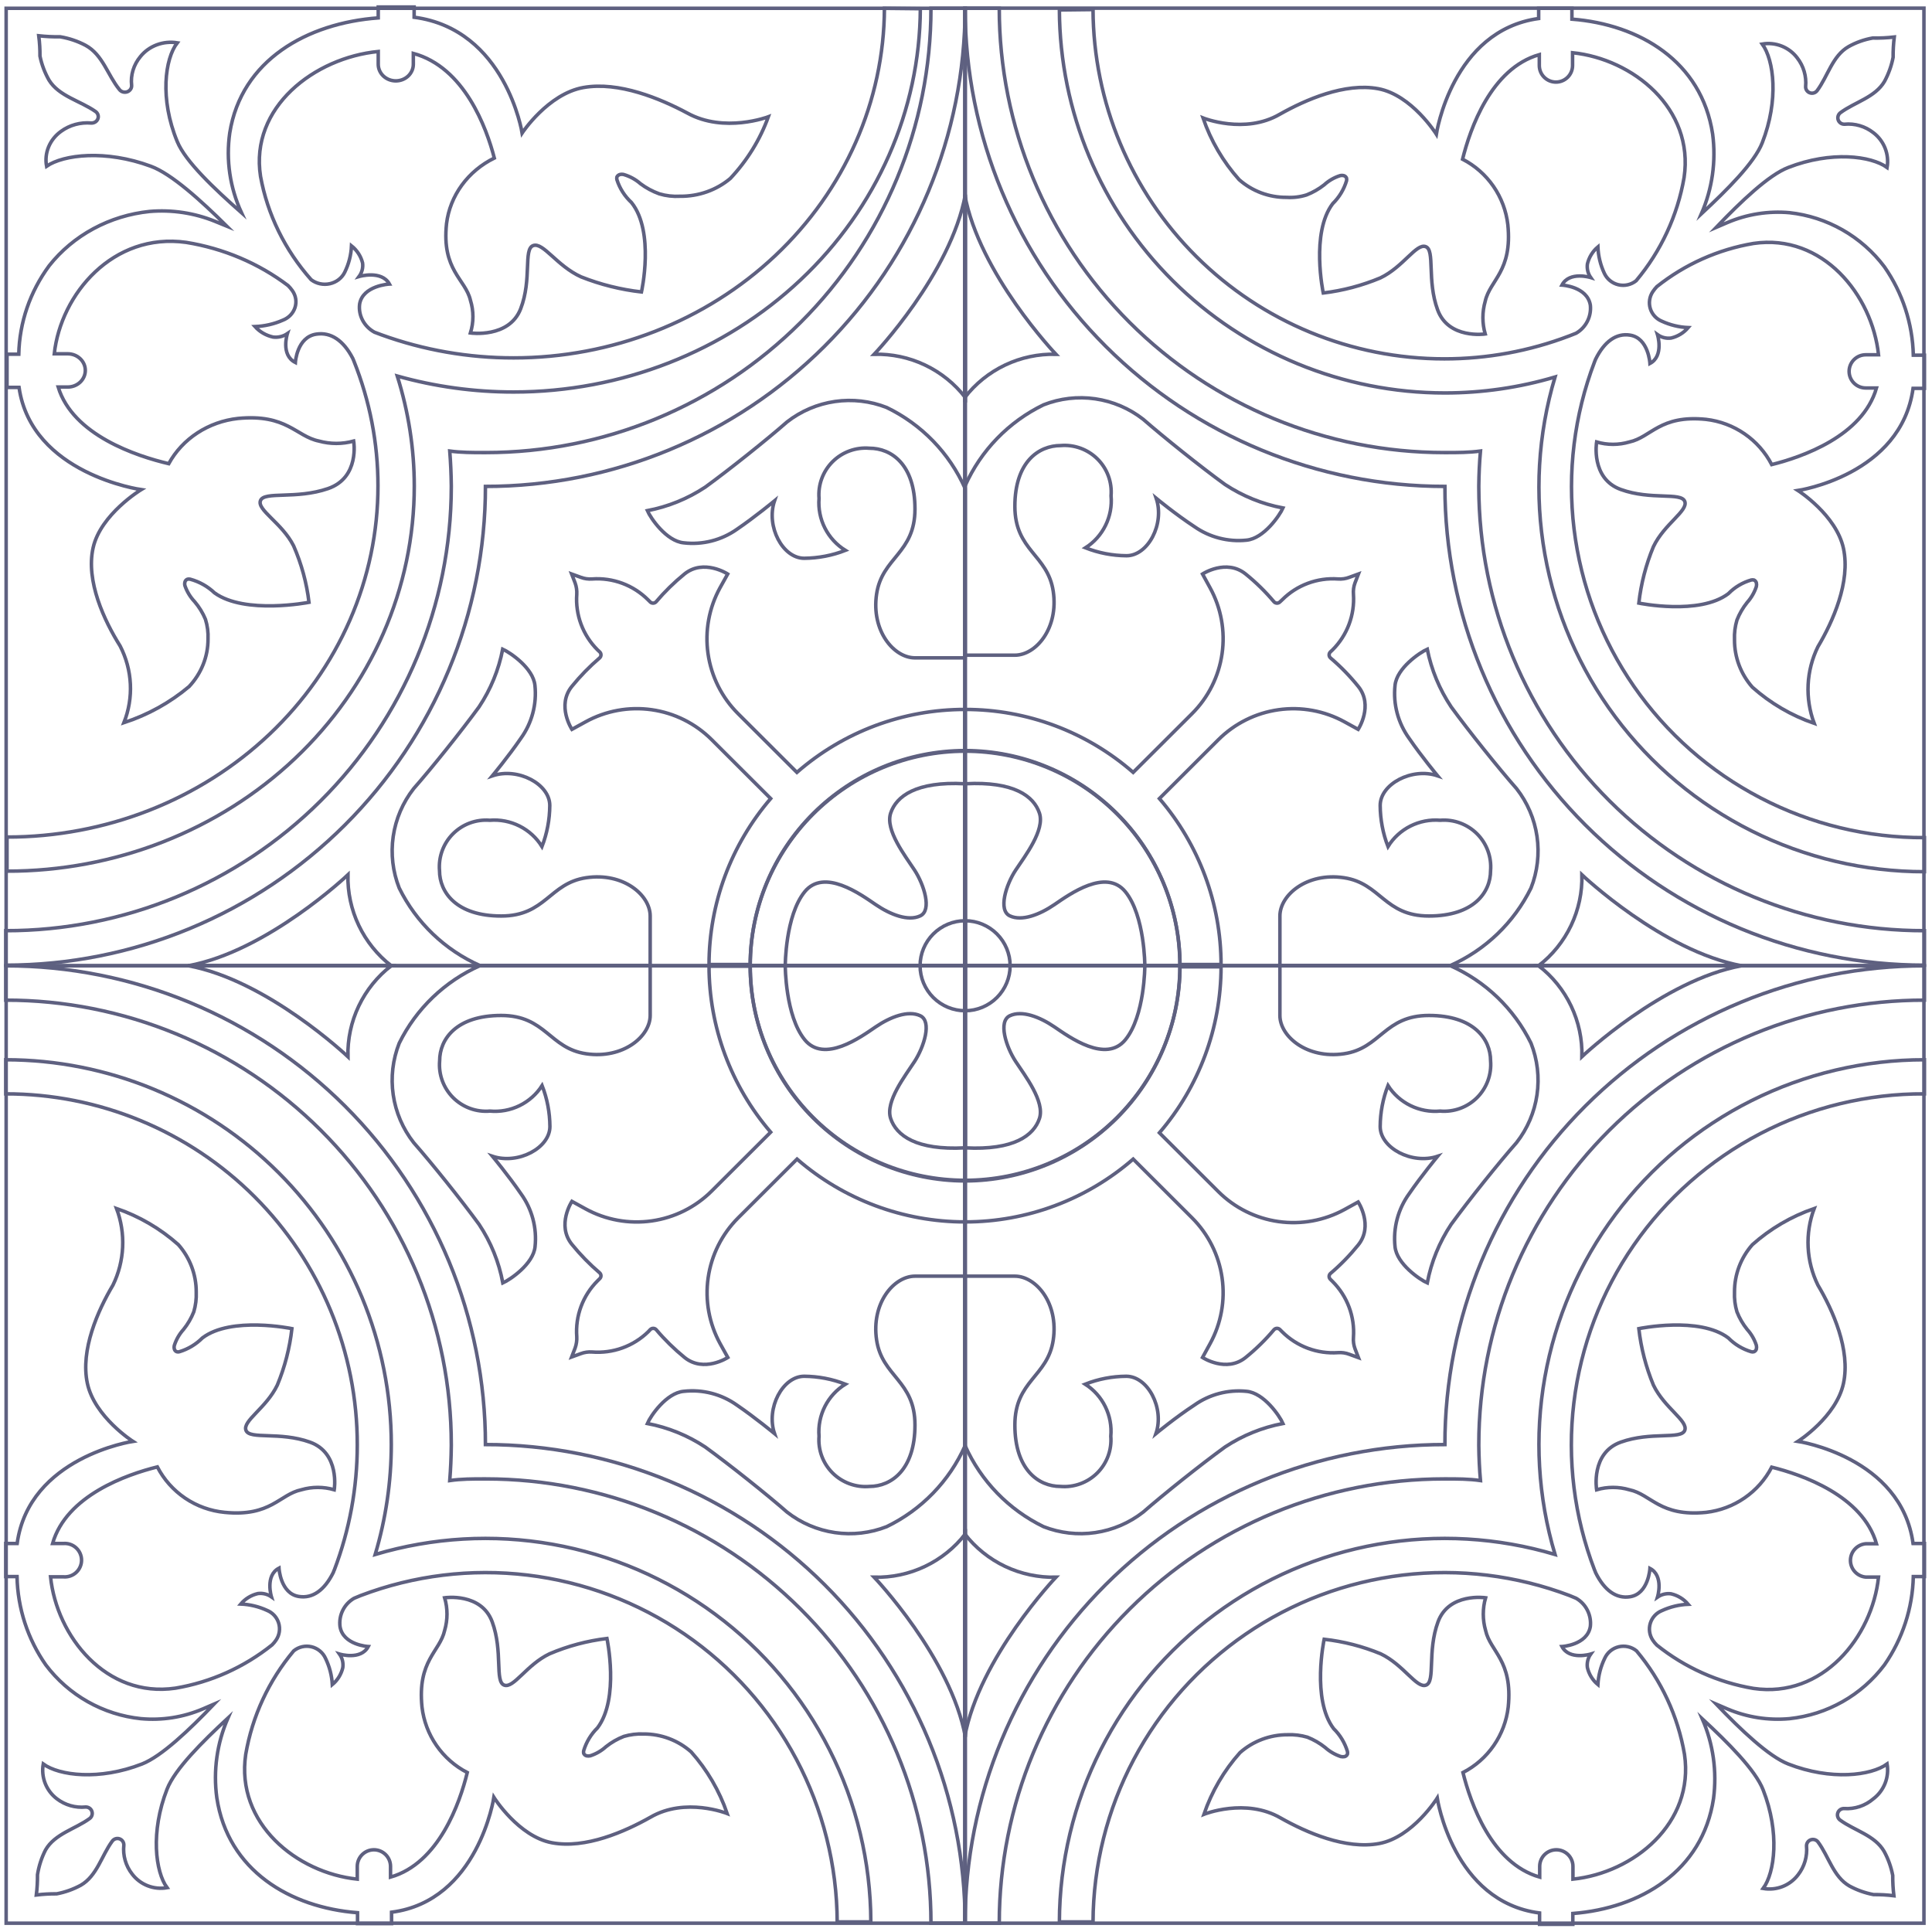 <svg width="250" height="250" viewBox="0 0 275 275" fill="none" xmlns="http://www.w3.org/2000/svg">
    <path d="M137.41 1.18H0.875V137.454H137.41V1.18Z" stroke="#5E6080" stroke-width="0.5"
        stroke-miterlimit="10" />
    <path
        d="M132.512 1.18C132.512 17.952 125.837 34.038 113.954 45.897C102.072 57.757 85.956 64.42 69.152 64.42H68.951C67.276 64.42 65.638 64.42 64.017 64.202C64.145 65.837 64.218 67.473 64.236 69.126V69.326C64.212 86.092 57.518 102.162 45.627 114.004C33.735 125.846 17.619 132.49 0.821 132.475V137.382C9.787 137.382 18.665 135.619 26.949 132.194C35.233 128.77 42.759 123.75 49.099 117.422C55.439 111.094 60.469 103.582 63.9 95.314C67.331 87.046 69.097 78.185 69.097 69.236C87.189 69.236 104.542 62.068 117.343 49.308C130.145 36.548 137.349 19.238 137.373 1.18H132.512Z"
        stroke="#5E6080" stroke-width="0.5" stroke-miterlimit="10" />
    <path
        d="M137.373 106.925C129.261 106.925 121.48 110.141 115.744 115.867C110.008 121.592 106.785 129.357 106.785 137.454H137.373V106.925Z"
        stroke="#5E6080" stroke-width="0.5" stroke-miterlimit="10" />
    <path
        d="M111.774 137.454C111.774 137.454 111.774 130.331 114.541 126.933C117.309 123.534 122.498 127.296 124.628 128.75C126.758 130.204 129.271 131.167 130.982 130.367C132.694 129.568 131.51 125.897 130.181 123.861C128.852 121.826 125.975 118.155 126.776 115.738C127.578 113.321 130.418 111.195 137.318 111.559V137.454H111.774Z"
        stroke="#5E6080" stroke-width="0.5" stroke-miterlimit="10" />
    <path
        d="M137.373 131.058C135.675 131.062 134.048 131.738 132.847 132.936C131.646 134.135 130.969 135.759 130.964 137.454H137.373V131.058Z"
        stroke="#5E6080" stroke-width="0.5" stroke-miterlimit="10" />
    <path
        d="M49.524 124.516C49.524 124.516 38.036 135.419 26.766 137.472H55.697C53.726 135.944 52.141 133.975 51.069 131.726C49.997 129.476 49.468 127.006 49.524 124.516Z"
        stroke="#5E6080" stroke-width="0.5" stroke-miterlimit="10" />
    <path
        d="M137.373 100.982C128.567 100.969 120.057 104.153 113.431 109.941L105.056 101.582C102.743 99.275 101.243 96.281 100.78 93.05C100.317 89.82 100.916 86.526 102.488 83.664L103.581 81.702C103.581 81.702 100.176 79.485 97.427 81.702C95.961 82.895 94.608 84.222 93.385 85.663C93.33 85.722 93.264 85.769 93.191 85.801C93.117 85.833 93.037 85.85 92.957 85.85C92.877 85.85 92.797 85.833 92.724 85.801C92.65 85.769 92.584 85.722 92.529 85.663L92.238 85.373C91.202 84.338 89.956 83.538 88.583 83.027C87.21 82.516 85.743 82.306 84.281 82.41C83.731 82.451 83.177 82.371 82.661 82.174L81.368 81.702L81.86 82.974C82.047 83.491 82.128 84.041 82.097 84.591C81.992 86.043 82.201 87.5 82.71 88.864C83.219 90.227 84.016 91.466 85.046 92.496L85.356 92.787C85.415 92.841 85.462 92.907 85.494 92.981C85.526 93.054 85.543 93.134 85.543 93.214C85.543 93.294 85.526 93.373 85.494 93.447C85.462 93.52 85.415 93.586 85.356 93.641C83.919 94.87 82.597 96.227 81.405 97.693C79.183 100.419 81.405 103.817 81.405 103.817L83.353 102.745C86.217 101.168 89.517 100.563 92.755 101.022C95.993 101.481 98.994 102.979 101.305 105.289L109.698 113.667C104.044 120.245 100.932 128.624 100.923 137.291H106.785C106.814 129.209 110.048 121.468 115.78 115.761C121.513 110.053 129.276 106.844 137.373 106.834V101.001V100.982Z"
        stroke="#5E6080" stroke-width="0.5" stroke-miterlimit="10" />
    <path
        d="M92.547 137.454V130.385C92.547 127.387 88.706 124.152 83.444 124.934C78.182 125.715 77.69 130.385 71.336 130.385C64.982 130.385 62.56 127.024 62.56 123.916C62.481 122.957 62.611 121.993 62.942 121.089C63.273 120.186 63.797 119.365 64.478 118.684C65.159 118.002 65.98 117.477 66.884 117.144C67.789 116.812 68.755 116.679 69.716 116.756C71.179 116.637 72.647 116.924 73.958 117.584C75.269 118.245 76.371 119.254 77.144 120.5C77.867 118.633 78.244 116.65 78.255 114.648C78.255 111.595 73.721 109.196 70.08 110.432C70.08 110.432 72.374 107.67 74.14 105.09C75.712 102.913 76.425 100.235 76.143 97.566C75.906 95.095 72.611 92.878 71.555 92.405C70.989 95.339 69.844 98.131 68.186 100.619C65.656 104.09 61.413 109.378 58.883 112.249C57.335 114.226 56.331 116.572 55.97 119.055C55.609 121.538 55.904 124.071 56.825 126.406C59.247 131.325 63.328 135.237 68.35 137.454H92.547Z"
        stroke="#5E6080" stroke-width="0.5" stroke-miterlimit="10" />
    <path
        d="M124.428 50.427C124.428 50.427 135.352 38.96 137.409 27.693V56.587C135.884 54.614 133.913 53.027 131.657 51.957C129.401 50.886 126.925 50.362 124.428 50.427Z"
        stroke="#5E6080" stroke-width="0.5" stroke-miterlimit="10" />
    <path
        d="M137.373 93.639H130.236C127.232 93.639 123.991 89.805 124.774 84.553C125.557 79.301 130.236 78.792 130.236 72.45C130.236 66.108 126.886 63.8 123.754 63.8C122.794 63.72 121.827 63.85 120.922 64.181C120.017 64.511 119.194 65.035 118.512 65.714C117.829 66.394 117.303 67.213 116.97 68.116C116.636 69.018 116.504 69.983 116.581 70.942C116.465 72.399 116.754 73.861 117.415 75.165C118.077 76.47 119.086 77.568 120.331 78.338C118.463 79.069 116.476 79.45 114.469 79.465C111.41 79.465 109.007 74.94 110.245 71.287C110.245 71.287 107.477 73.577 104.892 75.339C102.692 76.892 99.994 77.578 97.318 77.266C94.842 77.029 92.602 73.74 92.147 72.686C95.085 72.127 97.883 70.991 100.377 69.343C103.854 66.817 109.152 62.582 112.029 60.056C114.009 58.511 116.36 57.509 118.847 57.149C121.335 56.789 123.874 57.083 126.212 58.003C131.181 60.405 135.135 64.487 137.373 69.524V93.639Z"
        stroke="#5E6080" stroke-width="0.5" stroke-miterlimit="10" />
    <path
        d="M125.889 1.182C125.833 14.397 120.248 27.054 110.356 36.38C100.464 45.706 87.071 50.942 73.109 50.942C66.687 50.947 60.318 49.837 54.318 47.668L53.3 47.286C52.574 46.887 51.986 46.296 51.611 45.585C51.235 44.874 51.088 44.075 51.186 43.285C51.628 40.63 55.432 40.43 55.432 40.43C54.318 38.411 51.109 39.357 51.109 39.357C51.524 38.796 51.702 38.108 51.609 37.429C51.374 36.477 50.822 35.623 50.033 34.992C49.975 36.288 49.649 37.561 49.073 38.738C48.876 39.147 48.583 39.508 48.217 39.793C47.85 40.078 47.42 40.28 46.958 40.383C46.496 40.487 46.016 40.489 45.553 40.39C45.091 40.291 44.658 40.093 44.288 39.812C40.554 35.597 38.067 30.52 37.083 25.098C35.546 15.259 44.769 8.22 53.838 7.329V9.148C53.838 9.775 54.101 10.376 54.569 10.82C55.038 11.263 55.673 11.512 56.336 11.512C56.998 11.512 57.633 11.263 58.102 10.82C58.57 10.376 58.833 9.775 58.833 9.148V7.602C66.096 9.566 69.247 18.187 70.362 22.497C68.508 23.407 66.918 24.733 65.732 26.36C64.546 27.987 63.8 29.864 63.56 31.827C62.849 38.484 66.25 39.702 66.961 42.74C67.433 44.259 67.433 45.876 66.961 47.395C66.961 47.395 72.475 48.178 74.108 43.958C75.741 39.739 74.473 35.465 75.895 34.956C77.317 34.446 79.257 37.847 82.716 39.411C85.46 40.499 88.351 41.221 91.305 41.557C91.305 41.557 93.226 32.991 89.883 28.826C88.912 27.925 88.198 26.805 87.808 25.571C87.779 25.445 87.779 25.315 87.808 25.189C87.848 25.106 87.906 25.032 87.979 24.973C88.052 24.913 88.138 24.869 88.23 24.843C88.413 24.798 88.605 24.798 88.787 24.843C89.675 25.105 90.49 25.553 91.17 26.153C91.978 26.757 92.879 27.241 93.841 27.59C94.796 27.876 95.799 27.993 96.8 27.935C99.431 27.963 101.979 27.061 103.947 25.407C106.353 22.85 108.196 19.863 109.365 16.623C109.365 16.623 103.102 19.005 97.837 16.095C93.994 14.04 88.077 11.567 83.043 12.458C78.009 13.349 74.32 18.933 74.32 18.933C74.32 18.933 71.975 4.165 58.949 2.455V1H53.838V2.546C43.712 3.292 34.355 8.548 32.703 18.914C32.148 22.777 32.727 26.709 34.374 30.281C30.532 26.88 26.401 23.006 25.229 20.151C22.712 14.058 23.48 8.366 25.229 6.092C24.248 5.934 23.241 6.034 22.316 6.38C21.391 6.727 20.584 7.306 19.983 8.057C19.019 9.215 18.571 10.683 18.734 12.149C18.749 12.348 18.695 12.546 18.579 12.712C18.464 12.879 18.293 13.005 18.095 13.072C17.896 13.138 17.68 13.14 17.479 13.079C17.279 13.017 17.106 12.895 16.986 12.731C15.314 10.676 14.623 7.784 12.182 6.456C11.059 5.862 9.838 5.45 8.57 5.238C7.55 5.252 6.529 5.203 5.515 5.092C5.639 6.051 5.696 7.017 5.688 7.984C5.932 9.179 6.366 10.332 6.975 11.403C8.378 13.695 11.433 14.349 13.604 15.877C13.767 15.992 13.887 16.154 13.946 16.338C14.006 16.522 14.003 16.719 13.936 16.901C13.87 17.083 13.745 17.24 13.578 17.351C13.411 17.461 13.212 17.518 13.009 17.514C11.461 17.375 9.916 17.797 8.685 18.696C7.893 19.264 7.282 20.029 6.919 20.905C6.556 21.781 6.456 22.735 6.63 23.661C9.031 22.006 15.026 21.279 21.463 23.661C24.402 24.734 28.572 28.517 32.28 32.191L30.589 31.5C27.66 30.31 24.464 29.829 21.29 30.099C18.474 30.39 15.752 31.227 13.293 32.556C10.833 33.886 8.689 35.681 6.995 37.829C4.271 41.528 2.767 45.907 2.672 50.415H1V55.143H2.71C4.497 67.511 20.098 69.693 20.098 69.693C20.098 69.693 14.334 73.185 13.258 77.95C12.182 82.715 14.853 88.371 17.101 91.954C17.968 93.643 18.463 95.482 18.556 97.358C18.648 99.234 18.336 101.108 17.639 102.866C21.062 101.749 24.216 100 26.919 97.719C28.664 95.854 29.622 93.445 29.609 90.954C29.652 90.008 29.528 89.061 29.244 88.153C28.869 87.248 28.351 86.401 27.707 85.643C27.084 84.985 26.613 84.21 26.324 83.37C26.276 83.197 26.276 83.015 26.324 82.842C26.344 82.752 26.388 82.668 26.452 82.598C26.515 82.528 26.597 82.474 26.689 82.442C26.815 82.415 26.947 82.415 27.073 82.442C28.382 82.801 29.573 83.471 30.532 84.388C34.855 87.516 43.981 85.734 43.981 85.734C43.652 82.971 42.915 80.265 41.791 77.695C40.138 74.422 36.526 72.585 37.083 71.239C37.641 69.893 42.137 71.112 46.69 69.547C51.244 67.983 50.341 62.782 50.341 62.782C48.729 63.228 47.015 63.228 45.403 62.782C42.117 62.109 40.83 58.89 33.875 59.563C31.801 59.791 29.817 60.497 28.099 61.619C26.38 62.742 24.979 64.246 24.018 66.001C19.464 64.928 10.357 61.945 8.282 55.089H9.646C10.309 55.089 10.944 54.84 11.412 54.396C11.881 53.953 12.144 53.351 12.144 52.724C12.144 52.097 11.881 51.496 11.412 51.053C10.944 50.609 10.309 50.36 9.646 50.36H7.725C8.647 41.867 16.083 33.046 26.497 34.501C31.804 35.355 36.795 37.47 41.003 40.648C41.229 40.873 41.435 41.117 41.618 41.376C41.864 41.726 42.025 42.123 42.09 42.539C42.154 42.956 42.119 43.38 41.989 43.782C41.858 44.185 41.635 44.554 41.335 44.865C41.035 45.175 40.665 45.418 40.254 45.577C39.01 46.122 37.665 46.431 36.296 46.486C36.962 47.232 37.865 47.755 38.87 47.977C39.59 48.066 40.319 47.89 40.907 47.486C40.907 47.486 39.908 50.524 42.041 51.597C42.041 51.597 42.252 47.959 45.038 47.559C47.094 47.25 48.881 48.45 50.206 50.997C50.249 51.121 50.301 51.242 50.36 51.36C52.634 57.037 53.8 63.058 53.799 69.129C53.809 75.697 52.451 82.202 49.801 88.272C47.152 94.342 43.264 99.858 38.36 104.503C33.455 109.149 27.631 112.834 21.22 115.346C14.81 117.858 7.938 119.149 1 119.144V124C8.61 124.007 16.146 122.595 23.179 119.843C30.212 117.091 36.602 113.055 41.986 107.964C47.37 102.873 51.64 96.828 54.554 90.174C57.468 83.519 58.968 76.387 58.968 69.184C58.963 63.881 58.147 58.606 56.547 53.525C61.923 55.035 67.501 55.8 73.109 55.798C88.419 55.798 103.107 50.057 113.956 39.832C124.806 29.606 130.934 15.729 131 1.236L125.889 1.182Z"
        stroke="#5E6080" stroke-width="0.5" stroke-miterlimit="10" />
    <path d="M137.318 137.436L273.853 137.436V1.162L137.318 1.162L137.318 137.436Z"
        stroke="#5E6080" stroke-width="0.5" stroke-miterlimit="10" />
    <path
        d="M142.234 1.18C142.234 17.952 148.91 34.038 160.792 45.897C172.674 57.757 188.79 64.42 205.595 64.42H205.777C207.452 64.42 209.09 64.42 210.729 64.202C210.583 65.837 210.511 67.473 210.492 69.126V69.326C210.516 86.095 217.213 102.168 229.108 114.01C241.004 125.853 257.124 132.494 273.925 132.475V137.382C264.96 137.382 256.083 135.619 247.8 132.194C239.517 128.769 231.992 123.749 225.653 117.421C219.315 111.093 214.287 103.58 210.858 95.312C207.429 87.045 205.665 78.184 205.667 69.236C187.572 69.24 170.215 62.075 157.409 49.315C144.604 36.554 137.397 19.241 137.373 1.18H142.234Z"
        stroke="#5E6080" stroke-width="0.5" stroke-miterlimit="10" />
    <path
        d="M137.373 106.925C145.485 106.925 153.266 110.141 159.002 115.867C164.738 121.592 167.961 129.357 167.961 137.454H137.373V106.925Z"
        stroke="#5E6080" stroke-width="0.5" stroke-miterlimit="10" />
    <path
        d="M162.954 137.454C162.954 137.454 162.954 130.331 160.187 126.933C157.419 123.534 152.23 127.296 150.1 128.75C147.97 130.204 145.457 131.167 143.746 130.367C142.034 129.568 143.218 125.897 144.565 123.861C145.912 121.826 148.753 118.155 147.952 115.738C147.15 113.321 144.31 111.195 137.41 111.559V137.454H162.954Z"
        stroke="#5E6080" stroke-width="0.5" stroke-miterlimit="10" />
    <path
        d="M137.373 131.058C139.071 131.062 140.699 131.738 141.899 132.936C143.1 134.135 143.777 135.759 143.782 137.454H137.373V131.058Z"
        stroke="#5E6080" stroke-width="0.5" stroke-miterlimit="10" />
    <path
        d="M225.167 124.516C225.167 124.516 236.656 135.419 247.944 137.472H218.995C220.969 135.947 222.556 133.979 223.629 131.728C224.701 129.478 225.228 127.007 225.167 124.516Z"
        stroke="#5E6080" stroke-width="0.5" stroke-miterlimit="10" />
    <path
        d="M137.373 100.982C146.173 100.973 154.675 104.157 161.297 109.941L169.672 101.582C171.985 99.275 173.485 96.281 173.948 93.05C174.411 89.82 173.811 86.526 172.239 83.664L171.165 81.702C171.165 81.702 174.552 79.485 177.301 81.702C178.772 82.891 180.125 84.217 181.343 85.663C181.397 85.722 181.464 85.769 181.537 85.801C181.611 85.833 181.69 85.85 181.771 85.85C181.851 85.85 181.931 85.833 182.004 85.801C182.078 85.769 182.144 85.722 182.199 85.663L182.508 85.373C183.54 84.338 184.784 83.539 186.154 83.028C187.524 82.516 188.988 82.306 190.446 82.41C190.997 82.452 191.551 82.372 192.067 82.174L193.36 81.702L192.868 82.974C192.677 83.49 192.603 84.043 192.649 84.591C192.747 86.044 192.532 87.5 192.021 88.863C191.509 90.227 190.711 91.465 189.682 92.496L189.372 92.787C189.313 92.841 189.266 92.907 189.234 92.981C189.202 93.054 189.185 93.134 189.185 93.214C189.185 93.294 189.202 93.373 189.234 93.447C189.266 93.52 189.313 93.586 189.372 93.641C190.813 94.865 192.136 96.222 193.323 97.693C195.544 100.419 193.323 103.817 193.323 103.817L191.375 102.745C188.51 101.171 185.211 100.568 181.974 101.027C178.736 101.486 175.735 102.982 173.423 105.289L165.029 113.667C170.683 120.245 173.796 128.624 173.805 137.291H167.943C167.914 129.213 164.682 121.474 158.954 115.767C153.226 110.06 145.467 106.848 137.373 106.834V101.001V100.982Z"
        stroke="#5E6080" stroke-width="0.5" stroke-miterlimit="10" />
    <path
        d="M182.181 137.454V130.385C182.181 127.387 186.022 124.152 191.284 124.934C196.546 125.715 197.038 130.385 203.392 130.385C209.746 130.385 212.168 127.042 212.168 123.916C212.244 122.956 212.112 121.991 211.778 121.088C211.445 120.184 210.919 119.364 210.237 118.683C209.555 118.002 208.733 117.477 207.828 117.145C206.922 116.812 205.956 116.679 204.994 116.756C203.531 116.637 202.063 116.924 200.752 117.584C199.441 118.245 198.338 119.254 197.566 120.5C196.842 118.633 196.466 116.65 196.455 114.648C196.455 111.595 200.988 109.196 204.63 110.432C204.63 110.432 202.336 107.67 200.57 105.09C198.997 102.913 198.284 100.235 198.567 97.566C198.804 95.095 202.099 92.878 203.155 92.405C203.742 95.339 204.898 98.129 206.56 100.619C209.091 104.09 213.333 109.378 215.864 112.249C217.411 114.226 218.415 116.572 218.776 119.055C219.137 121.538 218.842 124.071 217.921 126.406C215.499 131.325 211.419 135.237 206.396 137.454H182.181Z"
        stroke="#5E6080" stroke-width="0.5" stroke-miterlimit="10" />
    <path
        d="M150.3 50.427C150.3 50.427 139.376 38.96 137.318 27.693V56.587C138.844 54.614 140.815 53.027 143.071 51.957C145.326 50.886 147.803 50.362 150.3 50.427Z"
        stroke="#5E6080" stroke-width="0.5" stroke-miterlimit="10" />
    <path
        d="M137.373 93.259H144.456C147.46 93.259 150.701 89.425 149.918 84.173C149.135 78.921 144.456 78.412 144.456 72.07C144.456 65.728 147.86 63.42 150.974 63.42C151.934 63.34 152.901 63.471 153.806 63.801C154.711 64.132 155.534 64.655 156.216 65.334C156.899 66.014 157.425 66.833 157.758 67.736C158.092 68.638 158.224 69.603 158.147 70.562C158.278 72.012 158.007 73.47 157.365 74.777C156.723 76.084 155.734 77.191 154.506 77.976C156.367 78.71 158.349 79.092 160.35 79.103C163.409 79.103 165.812 74.578 164.574 70.925C164.574 70.925 167.342 73.215 170.036 74.978C172.19 76.48 174.815 77.158 177.428 76.886C179.905 76.65 182.144 73.36 182.617 72.306C179.673 71.749 176.87 70.612 174.37 68.963C170.892 66.437 165.612 62.203 162.717 59.677C160.737 58.132 158.386 57.13 155.899 56.769C153.411 56.409 150.873 56.703 148.534 57.623C143.57 60.032 139.618 64.112 137.373 69.144V93.259Z"
        stroke="#5E6080" stroke-width="0.5" stroke-miterlimit="10" />
    <path
        d="M155.58 1.362C155.633 14.567 160.926 27.213 170.299 36.531C179.673 45.85 192.364 51.081 205.595 51.081C211.674 51.084 217.703 49.976 223.383 47.81L224.348 47.429C225.034 47.027 225.591 46.437 225.949 45.727C226.308 45.018 226.453 44.221 226.369 43.431C225.932 40.778 222.327 40.578 222.327 40.578C223.383 38.561 226.423 39.506 226.423 39.506C226.03 38.945 225.862 38.258 225.95 37.579C226.173 36.629 226.696 35.775 227.443 35.144C227.498 36.44 227.807 37.711 228.353 38.888C228.54 39.296 228.817 39.656 229.164 39.941C229.512 40.226 229.92 40.428 230.357 40.531C230.795 40.635 231.25 40.637 231.688 40.538C232.127 40.439 232.537 40.241 232.887 39.96C236.426 35.749 238.782 30.676 239.714 25.259C241.171 15.427 232.432 8.395 223.838 7.504V9.321C223.838 9.948 223.589 10.549 223.145 10.992C222.701 11.435 222.099 11.684 221.471 11.684C220.843 11.684 220.241 11.435 219.797 10.992C219.353 10.549 219.104 9.948 219.104 9.321V7.777C212.222 9.739 209.254 18.353 208.18 22.66C209.939 23.566 211.446 24.891 212.571 26.517C213.695 28.142 214.4 30.02 214.625 31.982C215.299 38.633 212.076 39.851 211.403 42.886C210.967 44.406 210.967 46.017 211.403 47.538C211.403 47.538 206.177 48.319 204.63 44.103C203.082 39.887 204.284 35.617 202.936 35.108C201.589 34.599 199.75 37.997 196.473 39.56C193.878 40.645 191.145 41.367 188.353 41.704C188.353 41.704 186.532 33.145 189.7 28.984C190.62 28.083 191.297 26.964 191.666 25.731C191.693 25.605 191.693 25.475 191.666 25.349C191.632 25.267 191.58 25.193 191.514 25.134C191.448 25.074 191.369 25.03 191.284 25.004C191.105 24.959 190.917 24.959 190.738 25.004C189.898 25.27 189.128 25.717 188.48 26.312C187.718 26.912 186.871 27.395 185.967 27.748C185.056 28.035 184.099 28.152 183.145 28.093C180.652 28.117 178.239 27.217 176.372 25.567C174.092 23.012 172.346 20.028 171.238 16.79C171.238 16.79 177.173 19.171 182.162 16.263C185.804 14.21 191.411 11.738 196.182 12.629C200.952 13.519 204.447 19.098 204.447 19.098C204.447 19.098 206.669 4.342 219.013 2.634V1.18H223.747V2.725C233.342 3.47 242.209 8.722 243.775 19.08C244.284 22.941 243.73 26.867 242.172 30.438C245.814 27.039 249.728 23.169 250.839 20.316C253.224 14.228 252.496 8.54 250.839 6.268C251.768 6.111 252.723 6.21 253.599 6.556C254.475 6.902 255.24 7.481 255.809 8.231C256.719 9.391 257.149 10.854 257.011 12.32C257.003 12.514 257.057 12.705 257.166 12.866C257.275 13.027 257.433 13.148 257.616 13.213C257.799 13.278 257.998 13.283 258.184 13.227C258.37 13.171 258.533 13.057 258.65 12.901C260.179 10.848 260.816 7.958 263.129 6.632C264.193 6.038 265.35 5.627 266.552 5.414C267.579 5.436 268.607 5.388 269.629 5.269C269.512 6.228 269.457 7.193 269.465 8.158C269.234 9.352 268.823 10.504 268.245 11.575C266.916 13.864 264.021 14.519 261.963 16.045C261.808 16.161 261.693 16.324 261.637 16.51C261.581 16.696 261.586 16.894 261.651 17.077C261.716 17.26 261.838 17.417 261.999 17.526C262.16 17.634 262.352 17.689 262.546 17.681C264.015 17.543 265.481 17.972 266.643 18.88C267.394 19.448 267.974 20.211 268.321 21.086C268.667 21.961 268.767 22.914 268.609 23.841C266.333 22.187 260.634 21.46 254.535 23.841C251.749 24.913 247.798 28.693 244.284 32.364L245.887 31.673C248.669 30.487 251.703 30.006 254.717 30.274C257.377 30.567 259.949 31.402 262.273 32.728C264.596 34.053 266.623 35.84 268.227 37.979C270.805 41.677 272.236 46.05 272.341 50.554H273.925V55.279H272.305C270.612 67.636 255.919 69.817 255.919 69.817C255.919 69.817 261.381 73.306 262.4 78.067C263.42 82.828 260.889 88.48 258.759 92.06C257.932 93.746 257.459 95.582 257.368 97.457C257.277 99.332 257.571 101.206 258.231 102.963C254.987 101.847 251.998 100.099 249.437 97.82C247.783 95.957 246.876 93.55 246.888 91.06C246.848 90.115 246.965 89.169 247.234 88.262C247.59 87.357 248.081 86.512 248.69 85.754C249.281 85.096 249.728 84.323 250.001 83.483C250.038 83.309 250.038 83.129 250.001 82.956C249.976 82.868 249.932 82.787 249.872 82.718C249.812 82.649 249.738 82.594 249.655 82.556C249.529 82.529 249.399 82.529 249.273 82.556C248.036 82.91 246.913 83.581 246.014 84.5C241.899 87.626 233.269 85.845 233.269 85.845C233.581 83.084 234.28 80.38 235.345 77.813C236.911 74.542 240.333 72.706 239.805 71.362C239.277 70.017 235.017 71.234 230.702 69.672C226.387 68.109 227.261 62.911 227.261 62.911C228.782 63.358 230.4 63.358 231.922 62.911C235.035 62.239 236.255 59.023 242.846 59.695C244.811 59.923 246.691 60.628 248.319 61.75C249.948 62.871 251.276 64.375 252.186 66.128C256.501 65.056 265.131 62.076 267.098 55.225H265.568C264.941 55.225 264.339 54.976 263.895 54.533C263.451 54.09 263.201 53.489 263.201 52.862C263.201 52.236 263.451 51.635 263.895 51.192C264.339 50.749 264.941 50.5 265.568 50.5H267.389C266.497 42.013 259.451 33.2 249.583 34.654C244.553 35.507 239.824 37.62 235.836 40.796C235.622 41.021 235.427 41.264 235.254 41.523C235.02 41.873 234.867 42.27 234.807 42.686C234.746 43.102 234.779 43.526 234.902 43.928C235.026 44.33 235.238 44.699 235.522 45.009C235.806 45.319 236.156 45.562 236.546 45.721C237.726 46.264 239 46.572 240.297 46.629C239.665 47.375 238.81 47.897 237.857 48.119C237.175 48.208 236.484 48.032 235.927 47.629C235.927 47.629 236.874 50.663 234.853 51.736C234.853 51.736 234.653 48.101 232.013 47.701C230.065 47.392 228.371 48.592 227.115 51.136C227.075 51.26 227.026 51.381 226.97 51.499C224.075 59.077 223.073 67.244 224.05 75.295C225.026 83.345 227.953 91.037 232.576 97.706C237.2 104.375 243.381 109.819 250.585 113.569C257.789 117.319 265.8 119.261 273.925 119.228V124.08C265.378 124.082 256.948 122.091 249.309 118.266C241.669 114.44 235.031 108.886 229.923 102.046C224.815 95.206 221.38 87.269 219.89 78.868C218.401 70.468 218.898 61.836 221.344 53.662C216.255 55.169 210.975 55.935 205.667 55.933C191.157 55.934 177.238 50.198 166.954 39.981C156.67 29.765 150.859 15.899 150.792 1.416L155.58 1.362Z"
        stroke="#5E6080" stroke-width="0.5" stroke-miterlimit="10" />
    <path d="M137.318 273.747H273.853V137.472L137.318 137.472L137.318 273.747Z" stroke="#5E6080"
        stroke-width="0.5" stroke-miterlimit="10" />
    <path
        d="M142.234 273.747C142.234 256.975 148.91 240.889 160.792 229.03C172.674 217.17 188.79 210.507 205.595 210.507H205.777C207.452 210.507 209.09 210.507 210.729 210.743C210.583 209.108 210.511 207.472 210.492 205.801V205.619C210.492 197.307 212.133 189.077 215.322 181.399C218.51 173.72 223.184 166.744 229.075 160.87C234.966 154.995 241.959 150.336 249.655 147.161C257.351 143.985 265.598 142.354 273.925 142.361V137.473C264.96 137.473 256.083 139.235 247.8 142.66C239.517 146.085 231.992 151.105 225.653 157.433C219.315 163.761 214.287 171.274 210.858 179.542C207.429 187.81 205.665 196.671 205.667 205.619C196.701 205.614 187.821 207.373 179.535 210.794C171.249 214.216 163.72 219.233 157.378 225.56C151.036 231.887 146.005 239.399 142.572 247.667C139.14 255.935 137.373 264.797 137.373 273.747H142.234Z"
        stroke="#5E6080" stroke-width="0.5" stroke-miterlimit="10" />
    <path
        d="M137.373 168.002C145.485 168.002 153.266 164.786 159.002 159.06C164.738 153.335 167.961 145.57 167.961 137.473H137.373V168.002Z"
        stroke="#5E6080" stroke-width="0.5" stroke-miterlimit="10" />
    <path
        d="M162.954 137.473C162.954 137.473 162.954 144.596 160.187 147.994C157.419 151.393 152.23 147.631 150.1 146.177C147.97 144.723 145.457 143.778 143.746 144.578C142.034 145.378 143.218 149.03 144.565 151.084C145.912 153.137 148.753 156.79 147.952 159.207C147.15 161.624 144.31 163.75 137.41 163.386V137.473H162.954Z"
        stroke="#5E6080" stroke-width="0.5" stroke-miterlimit="10" />
    <path
        d="M137.373 143.869C139.071 143.865 140.699 143.189 141.899 141.99C143.1 140.792 143.777 139.168 143.782 137.473H137.373V143.869Z"
        stroke="#5E6080" stroke-width="0.5" stroke-miterlimit="10" />
    <path
        d="M225.167 150.411C225.167 150.411 236.656 139.508 247.944 137.454H218.995C220.973 138.977 222.562 140.944 223.634 143.195C224.707 145.447 225.232 147.919 225.167 150.411Z"
        stroke="#5E6080" stroke-width="0.5" stroke-miterlimit="10" />
    <path
        d="M137.373 173.926C146.168 173.927 154.666 170.751 161.297 164.985L169.672 173.344C171.985 175.652 173.485 178.646 173.948 181.876C174.411 185.107 173.811 188.401 172.239 191.262L171.165 193.225C171.165 193.225 174.552 195.442 177.301 193.225C178.772 192.036 180.125 190.71 181.343 189.263C181.397 189.204 181.464 189.157 181.537 189.125C181.611 189.093 181.69 189.077 181.771 189.077C181.851 189.077 181.931 189.093 182.004 189.125C182.078 189.157 182.144 189.204 182.199 189.263L182.508 189.572C183.543 190.603 184.786 191.401 186.156 191.912C187.525 192.423 188.988 192.635 190.446 192.534C190.997 192.492 191.551 192.573 192.067 192.771L193.36 193.243L192.868 191.971C192.679 191.454 192.604 190.902 192.649 190.354C192.752 188.895 192.54 187.432 192.028 186.062C191.516 184.692 190.716 183.448 189.682 182.412L189.372 182.103C189.314 182.051 189.267 181.986 189.235 181.914C189.203 181.842 189.186 181.764 189.186 181.686C189.186 181.607 189.203 181.529 189.235 181.457C189.267 181.385 189.314 181.32 189.372 181.268C190.813 180.043 192.136 178.686 193.323 177.215C195.544 174.471 193.323 171.091 193.323 171.091L191.375 172.163C188.51 173.734 185.211 174.336 181.974 173.877C178.737 173.418 175.737 171.924 173.423 169.619L165.029 161.242C170.683 154.663 173.796 146.285 173.805 137.618H167.943C167.919 145.699 164.689 153.442 158.96 159.153C153.231 164.864 145.47 168.078 137.373 168.093V173.926Z"
        stroke="#5E6080" stroke-width="0.5" stroke-miterlimit="10" />
    <path
        d="M182.181 137.472V144.541C182.181 147.522 186.022 150.756 191.284 149.993C196.546 149.23 197.038 144.541 203.392 144.541C209.746 144.541 212.168 147.885 212.168 150.993C212.248 151.953 212.117 152.919 211.785 153.824C211.453 154.729 210.927 155.551 210.244 156.233C209.561 156.914 208.738 157.439 207.831 157.77C206.924 158.102 205.956 158.232 204.994 158.152C203.541 158.283 202.08 158.013 200.771 157.372C199.461 156.731 198.352 155.744 197.566 154.518C196.842 156.379 196.465 158.356 196.455 160.351C196.455 163.404 200.988 165.803 204.63 164.585C204.63 164.585 202.336 167.348 200.57 169.928C198.997 172.105 198.284 174.783 198.567 177.451C198.804 179.905 202.099 182.14 203.155 182.612C203.722 179.633 204.88 176.798 206.56 174.271C209.091 170.8 213.333 165.512 215.864 162.641C217.411 160.664 218.415 158.319 218.776 155.836C219.137 153.353 218.842 150.819 217.921 148.485C215.499 143.565 211.419 139.653 206.396 137.436L182.181 137.472Z"
        stroke="#5E6080" stroke-width="0.5" stroke-miterlimit="10" />
    <path
        d="M150.3 224.5C150.3 224.5 139.376 235.966 137.318 247.233V218.339C138.847 220.31 140.819 221.894 143.073 222.964C145.328 224.034 147.804 224.56 150.3 224.5Z"
        stroke="#5E6080" stroke-width="0.5" stroke-miterlimit="10" />
    <path
        d="M137.373 181.649H144.456C147.46 181.649 150.701 185.484 149.918 190.736C149.135 195.987 144.456 196.496 144.456 202.838C144.456 209.18 147.824 211.579 150.937 211.579C151.898 211.659 152.864 211.529 153.77 211.198C154.675 210.868 155.497 210.345 156.18 209.665C156.862 208.986 157.388 208.166 157.722 207.264C158.055 206.361 158.188 205.396 158.111 204.437C158.241 202.987 157.971 201.529 157.329 200.222C156.687 198.915 155.698 197.808 154.469 197.023C156.331 196.289 158.313 195.907 160.314 195.897C163.373 195.897 165.776 200.421 164.538 204.056C164.538 204.056 167.305 201.766 170 200.003C172.156 198.473 174.796 197.776 177.428 198.041C179.905 198.259 182.144 201.548 182.617 202.62C179.673 203.178 176.87 204.315 174.37 205.964C170.892 208.49 165.612 212.706 162.717 215.232C160.738 216.78 158.389 217.785 155.901 218.149C153.414 218.512 150.874 218.221 148.534 217.303C143.574 214.89 139.623 210.811 137.373 205.782V181.649Z"
        stroke="#5E6080" stroke-width="0.5" stroke-miterlimit="10" />
    <path
        d="M155.58 273.565C155.615 265.496 157.608 257.555 161.389 250.423C165.171 243.291 170.627 237.18 177.292 232.612C183.956 228.045 191.631 225.157 199.658 224.197C207.685 223.237 215.825 224.232 223.383 227.098L224.348 227.498C225.038 227.901 225.596 228.494 225.954 229.207C226.313 229.92 226.457 230.721 226.369 231.514C225.932 234.167 222.327 234.367 222.327 234.367C223.383 236.366 226.423 235.439 226.423 235.439C226.025 235.998 225.856 236.687 225.95 237.366C226.17 238.312 226.694 239.161 227.443 239.782C227.516 238.489 227.844 237.224 228.408 236.057C228.592 235.646 228.868 235.283 229.215 234.996C229.562 234.709 229.97 234.506 230.409 234.402C230.848 234.298 231.304 234.297 231.743 234.398C232.183 234.499 232.593 234.7 232.941 234.985C236.484 239.201 238.84 244.281 239.769 249.705C241.226 259.554 232.486 266.587 223.893 267.477V265.66C223.893 265.033 223.643 264.432 223.199 263.989C222.755 263.546 222.153 263.297 221.526 263.297C220.898 263.297 220.296 263.546 219.852 263.989C219.408 264.432 219.159 265.033 219.159 265.66V267.186C212.276 265.224 209.309 256.61 208.235 252.303C209.993 251.397 211.501 250.072 212.625 248.446C213.749 246.821 214.455 244.943 214.68 242.981C215.353 236.33 212.131 235.112 211.457 232.077C211.022 230.557 211.022 228.946 211.457 227.425C211.457 227.425 206.232 226.644 204.684 230.86C203.137 235.076 204.338 239.328 202.991 239.855C201.644 240.382 199.805 236.966 196.527 235.403C193.955 234.34 191.246 233.643 188.48 233.331C188.48 233.331 186.659 241.872 189.827 246.052C190.748 246.953 191.424 248.072 191.794 249.305C191.821 249.431 191.821 249.561 191.794 249.686C191.76 249.769 191.708 249.842 191.641 249.902C191.575 249.962 191.497 250.006 191.411 250.032C191.231 250.068 191.045 250.068 190.865 250.032C190.029 249.758 189.26 249.312 188.607 248.723C187.846 248.118 186.999 247.629 186.095 247.269C185.179 247.001 184.226 246.884 183.273 246.924C180.779 246.914 178.368 247.819 176.5 249.468C174.219 252.023 172.474 255.008 171.365 258.246C171.365 258.246 177.301 255.865 182.29 258.773C185.931 260.826 191.539 263.297 196.309 262.407C201.079 261.517 204.575 255.938 204.575 255.938C204.575 255.938 206.796 270.694 219.141 272.293V273.91H223.874V272.365C233.469 271.62 242.336 266.369 243.902 256.01C244.411 252.149 243.857 248.223 242.3 244.653C245.941 248.033 249.856 251.922 250.966 254.775C253.351 260.862 252.623 266.55 250.966 268.804C251.894 268.968 252.849 268.873 253.726 268.53C254.603 268.187 255.368 267.609 255.937 266.859C256.847 265.693 257.277 264.224 257.139 262.752C257.135 262.56 257.192 262.371 257.302 262.214C257.412 262.056 257.57 261.937 257.752 261.875C257.934 261.812 258.132 261.809 258.316 261.865C258.5 261.922 258.662 262.035 258.777 262.189C260.307 264.242 260.944 267.132 263.256 268.458C264.327 269.038 265.482 269.449 266.679 269.676C267.646 269.668 268.613 269.723 269.574 269.839C269.457 268.881 269.402 267.916 269.41 266.95C269.182 265.755 268.771 264.603 268.19 263.534C266.861 261.226 263.966 260.572 261.909 259.063C261.753 258.947 261.639 258.784 261.583 258.599C261.526 258.413 261.531 258.214 261.596 258.031C261.661 257.848 261.783 257.691 261.944 257.583C262.105 257.474 262.297 257.42 262.491 257.428C264.003 257.529 265.494 257.033 266.643 256.047C267.394 255.478 267.974 254.715 268.321 253.841C268.667 252.966 268.767 252.013 268.609 251.086C266.333 252.739 260.634 253.466 254.535 251.086C251.749 249.995 247.798 246.234 244.284 242.563L245.887 243.253C248.671 244.435 251.704 244.909 254.717 244.634C257.374 244.353 259.945 243.529 262.27 242.213C264.594 240.896 266.622 239.116 268.227 236.984C270.805 233.286 272.236 228.913 272.341 224.409H273.925V219.702H272.305C270.612 207.363 255.919 205.164 255.919 205.164C255.919 205.164 261.381 201.675 262.4 196.914C263.42 192.153 260.889 186.501 258.759 182.921C257.932 181.235 257.459 179.399 257.368 177.524C257.277 175.649 257.571 173.776 258.231 172.018C254.987 173.134 251.998 174.882 249.437 177.161C247.783 179.024 246.876 181.431 246.888 183.921C246.848 184.866 246.965 185.812 247.234 186.719C247.59 187.624 248.081 188.469 248.69 189.227C249.285 189.882 249.732 190.657 250.001 191.499C250.038 191.672 250.038 191.852 250.001 192.026C249.976 192.111 249.931 192.189 249.872 192.255C249.812 192.321 249.738 192.373 249.655 192.407C249.531 192.443 249.398 192.443 249.273 192.407C248.038 192.038 246.917 191.363 246.014 190.445C241.899 187.319 233.269 189.118 233.269 189.118C233.581 191.879 234.28 194.583 235.345 197.15C236.911 200.421 240.333 202.257 239.805 203.601C239.277 204.946 235.017 203.729 230.702 205.273C226.387 206.818 227.261 212.052 227.261 212.052C228.782 211.605 230.4 211.605 231.922 212.052C235.035 212.706 236.255 215.922 242.846 215.268C244.811 215.04 246.691 214.335 248.319 213.213C249.948 212.092 251.276 210.588 252.186 208.835C256.501 209.907 265.131 212.887 267.098 219.738H265.568C264.974 219.79 264.421 220.063 264.018 220.502C263.615 220.941 263.391 221.514 263.391 222.11C263.391 222.705 263.615 223.279 264.018 223.718C264.421 224.157 264.974 224.429 265.568 224.481H267.389C266.497 232.968 259.451 241.781 249.583 240.328C244.549 239.477 239.818 237.356 235.836 234.167C235.617 233.952 235.422 233.715 235.254 233.459C235.02 233.109 234.867 232.711 234.807 232.295C234.746 231.88 234.779 231.455 234.902 231.054C235.026 230.652 235.238 230.282 235.522 229.972C235.806 229.662 236.156 229.419 236.546 229.261C237.726 228.717 239 228.409 240.297 228.352C239.665 227.607 238.81 227.084 237.857 226.862C237.177 226.774 236.489 226.942 235.927 227.334C235.927 227.334 236.874 224.3 234.853 223.246C234.853 223.246 234.653 226.88 232.013 227.28C230.065 227.589 228.371 226.389 227.115 223.845C227.078 223.72 227.029 223.598 226.97 223.482C224.064 215.902 223.053 207.728 224.024 199.67C224.995 191.612 227.92 183.912 232.545 177.236C237.17 170.56 243.355 165.11 250.565 161.357C257.776 157.604 265.794 155.662 273.925 155.699V150.847C265.378 150.845 256.948 152.835 249.309 156.661C241.669 160.486 235.031 166.041 229.923 172.881C224.815 179.721 221.38 187.658 219.89 196.058C218.401 204.459 218.898 213.09 221.344 221.265C213.168 218.829 204.536 218.329 196.134 219.806C187.731 221.283 179.79 224.696 172.94 229.774C166.091 234.851 160.522 241.453 156.677 249.055C152.833 256.657 150.817 265.049 150.792 273.565H155.58Z"
        stroke="#5E6080" stroke-width="0.5" stroke-miterlimit="10" />
    <path d="M137.41 137.473H0.875V273.747H137.41V137.473Z" stroke="#5E6080" stroke-width="0.5"
        stroke-miterlimit="10" />
    <path
        d="M132.512 273.747C132.512 256.975 125.837 240.889 113.954 229.03C102.072 217.17 85.956 210.507 69.152 210.507H68.951C67.276 210.507 65.638 210.507 64.017 210.743C64.145 209.108 64.218 207.472 64.236 205.801V205.619C64.236 197.309 62.595 189.08 59.408 181.403C56.221 173.726 51.549 166.75 45.66 160.876C39.771 155.001 32.779 150.343 25.086 147.166C17.392 143.989 9.147 142.356 0.821 142.361V137.473C9.787 137.473 18.665 139.235 26.949 142.66C35.233 146.085 42.759 151.104 49.099 157.432C55.439 163.76 60.469 171.273 63.9 179.54C67.331 187.808 69.097 196.67 69.097 205.619C78.062 205.616 86.94 207.377 95.224 210.8C103.507 214.222 111.034 219.24 117.374 225.567C123.715 231.893 128.744 239.404 132.176 247.671C135.607 255.938 137.373 264.799 137.373 273.747H132.512Z"
        stroke="#5E6080" stroke-width="0.5" stroke-miterlimit="10" />
    <path
        d="M137.373 168.002C129.261 168.002 121.48 164.786 115.744 159.06C110.008 153.335 106.785 145.57 106.785 137.473H137.373V168.002Z"
        stroke="#5E6080" stroke-width="0.5" stroke-miterlimit="10" />
    <path
        d="M111.774 137.473C111.774 137.473 111.774 144.596 114.541 147.994C117.309 151.393 122.498 147.631 124.628 146.177C126.758 144.723 129.271 143.778 130.982 144.578C132.694 145.378 131.51 149.03 130.181 151.084C128.852 153.137 125.975 156.79 126.776 159.207C127.578 161.624 130.418 163.75 137.318 163.386V137.473H111.774Z"
        stroke="#5E6080" stroke-width="0.5" stroke-miterlimit="10" />
    <path
        d="M137.373 143.869C135.675 143.865 134.048 143.189 132.847 141.99C131.646 140.792 130.969 139.168 130.964 137.473H137.373V143.869Z"
        stroke="#5E6080" stroke-width="0.5" stroke-miterlimit="10" />
    <path
        d="M49.524 150.411C49.524 150.411 38.036 139.508 26.766 137.454H55.697C53.722 138.98 52.135 140.948 51.063 143.198C49.991 145.449 49.464 147.92 49.524 150.411Z"
        stroke="#5E6080" stroke-width="0.5" stroke-miterlimit="10" />
    <path
        d="M137.373 173.926C128.578 173.927 120.08 170.751 113.449 164.985L105.074 173.344C102.761 175.652 101.261 178.646 100.798 181.876C100.335 185.107 100.935 188.401 102.507 191.262L103.599 193.225C103.599 193.225 100.194 195.442 97.445 193.225C95.979 192.031 94.626 190.705 93.403 189.263C93.349 189.205 93.282 189.158 93.209 189.125C93.135 189.093 93.056 189.077 92.975 189.077C92.895 189.077 92.815 189.093 92.742 189.125C92.668 189.158 92.602 189.205 92.547 189.263L92.256 189.572C91.208 190.59 89.955 191.373 88.579 191.868C87.204 192.363 85.739 192.559 84.281 192.444C83.731 192.403 83.177 192.483 82.661 192.68L81.368 193.152L81.86 191.88C82.046 191.362 82.126 190.812 82.097 190.263C81.987 188.805 82.194 187.341 82.703 185.971C83.212 184.6 84.011 183.356 85.046 182.322L85.356 182.013C85.414 181.96 85.461 181.895 85.493 181.823C85.525 181.751 85.542 181.673 85.542 181.595C85.542 181.516 85.525 181.438 85.493 181.366C85.461 181.294 85.414 181.23 85.356 181.177C83.919 179.947 82.597 178.591 81.405 177.124C79.183 174.38 81.405 171 81.405 171L83.353 172.072C86.218 173.644 89.517 174.245 92.754 173.786C95.99 173.328 98.991 171.833 101.305 169.528L109.698 161.151C104.044 154.572 100.932 146.194 100.923 137.527H106.785C106.785 145.627 110.007 153.396 115.742 159.127C121.477 164.858 129.257 168.083 137.373 168.093V173.926Z"
        stroke="#5E6080" stroke-width="0.5" stroke-miterlimit="10" />
    <path
        d="M92.547 137.472V144.541C92.547 147.522 88.706 150.756 83.444 149.993C78.182 149.23 77.69 144.541 71.336 144.541C64.982 144.541 62.579 147.885 62.579 150.993C62.496 151.952 62.624 152.918 62.954 153.823C63.284 154.728 63.808 155.55 64.489 156.232C65.171 156.914 65.993 157.439 66.899 157.771C67.805 158.103 68.772 158.233 69.734 158.152C71.187 158.283 72.648 158.013 73.957 157.372C75.267 156.731 76.376 155.744 77.162 154.518C77.886 156.379 78.263 158.356 78.273 160.351C78.273 163.404 73.74 165.803 70.098 164.585C70.098 164.585 72.392 167.348 74.158 169.928C75.731 172.105 76.444 174.783 76.161 177.451C75.924 179.905 72.629 182.14 71.573 182.612C71.021 179.632 69.869 176.794 68.186 174.271C65.656 170.8 61.413 165.512 58.883 162.641C57.335 160.664 56.331 158.319 55.97 155.836C55.609 153.353 55.904 150.819 56.825 148.485C59.247 143.565 63.328 139.653 68.35 137.436L92.547 137.472Z"
        stroke="#5E6080" stroke-width="0.5" stroke-miterlimit="10" />
    <path
        d="M124.428 224.5C124.428 224.5 135.352 235.966 137.409 247.233V218.339C135.881 220.31 133.909 221.894 131.654 222.964C129.399 224.034 126.924 224.56 124.428 224.5Z"
        stroke="#5E6080" stroke-width="0.5" stroke-miterlimit="10" />
    <path
        d="M137.373 181.649H130.236C127.232 181.649 123.991 185.484 124.774 190.736C125.557 195.987 130.236 196.496 130.236 202.838C130.236 209.18 126.886 211.579 123.754 211.579C122.794 211.659 121.827 211.529 120.922 211.198C120.017 210.868 119.194 210.345 118.512 209.665C117.829 208.986 117.303 208.166 116.97 207.264C116.636 206.361 116.504 205.396 116.581 204.437C116.461 202.977 116.749 201.512 117.41 200.203C118.072 198.895 119.083 197.795 120.331 197.023C118.463 196.292 116.476 195.911 114.469 195.897C111.41 195.897 109.007 200.421 110.245 204.056C110.245 204.056 107.477 201.766 104.892 200.003C102.697 198.438 99.999 197.739 97.318 198.041C94.842 198.259 92.602 201.548 92.147 202.62C95.085 203.179 97.883 204.316 100.377 205.964C103.854 208.49 109.152 212.706 112.029 215.232C114.008 216.78 116.357 217.785 118.845 218.149C121.332 218.512 123.872 218.221 126.212 217.303C131.177 214.896 135.13 210.816 137.373 205.782V181.649Z"
        stroke="#5E6080" stroke-width="0.5" stroke-miterlimit="10" />
    <path
        d="M119.166 273.565C119.131 265.496 117.138 257.555 113.357 250.423C109.576 243.291 104.119 237.18 97.454 232.612C90.79 228.045 83.115 225.157 75.088 224.197C67.061 223.237 58.921 224.232 51.363 227.098L50.398 227.498C49.707 227.898 49.149 228.492 48.793 229.206C48.437 229.92 48.299 230.722 48.396 231.514C48.814 234.167 52.419 234.367 52.419 234.367C51.363 236.366 48.323 235.439 48.323 235.439C48.721 235.998 48.89 236.687 48.796 237.366C48.576 238.312 48.052 239.161 47.303 239.782C47.23 238.489 46.902 237.224 46.338 236.057C46.155 235.646 45.879 235.283 45.532 234.996C45.184 234.709 44.776 234.506 44.337 234.402C43.898 234.298 43.442 234.297 43.003 234.398C42.563 234.499 42.154 234.7 41.805 234.985C38.263 239.201 35.906 244.281 34.977 249.705C33.521 259.554 42.26 266.587 50.854 267.477V265.66C50.854 265.033 51.103 264.432 51.547 263.989C51.991 263.546 52.593 263.297 53.221 263.297C53.848 263.297 54.45 263.546 54.894 263.989C55.338 264.432 55.587 265.033 55.587 265.66V267.186C62.47 265.224 65.456 256.61 66.512 252.303C64.755 251.394 63.249 250.069 62.125 248.444C61.001 246.818 60.294 244.942 60.066 242.981C59.393 236.33 62.615 235.112 63.289 232.077C63.736 230.559 63.736 228.944 63.289 227.425C63.289 227.425 68.514 226.644 70.062 230.86C71.61 235.076 70.408 239.328 71.755 239.855C73.103 240.382 74.941 236.966 78.219 235.403C80.826 234.291 83.579 233.557 86.394 233.222C86.394 233.222 88.214 241.763 85.046 245.943C84.126 246.844 83.45 247.963 83.08 249.196C83.053 249.321 83.053 249.452 83.08 249.577C83.118 249.66 83.174 249.734 83.243 249.793C83.312 249.853 83.393 249.897 83.481 249.923C83.655 249.959 83.834 249.959 84.008 249.923C84.846 249.653 85.616 249.207 86.266 248.614C87.032 248.005 87.885 247.515 88.797 247.16C89.706 246.892 90.653 246.775 91.601 246.815C94.095 246.803 96.507 247.709 98.374 249.359C100.654 251.914 102.4 254.899 103.508 258.136C103.508 258.136 97.573 255.756 92.584 258.663C88.943 260.717 83.335 263.188 78.565 262.298C73.794 261.408 70.299 255.829 70.299 255.829C70.299 255.829 68.077 270.585 55.733 272.184V273.801H50.89V272.256C41.295 271.511 32.428 266.26 30.862 255.901C30.337 252.042 30.885 248.113 32.446 244.544C28.805 247.924 24.89 251.813 23.78 254.666C21.395 260.753 22.123 266.441 23.78 268.695C22.852 268.859 21.897 268.764 21.02 268.421C20.143 268.078 19.378 267.5 18.809 266.75C17.897 265.586 17.472 264.114 17.626 262.643C17.636 262.446 17.581 262.251 17.47 262.088C17.359 261.925 17.197 261.802 17.01 261.738C16.823 261.675 16.62 261.674 16.432 261.735C16.244 261.797 16.082 261.918 15.969 262.08C14.458 264.133 13.802 267.023 11.49 268.349C10.419 268.929 9.264 269.34 8.067 269.567C7.1 269.559 6.133 269.614 5.172 269.73C5.289 268.772 5.344 267.807 5.336 266.841C5.53 265.613 5.917 264.423 6.483 263.316C7.812 261.008 10.707 260.353 12.765 258.845C12.919 258.73 13.032 258.569 13.089 258.385C13.145 258.201 13.142 258.004 13.079 257.822C13.017 257.64 12.898 257.483 12.74 257.373C12.582 257.263 12.393 257.206 12.2 257.21C10.736 257.354 9.272 256.938 8.104 256.047C7.353 255.479 6.774 254.715 6.43 253.84C6.086 252.965 5.991 252.011 6.155 251.086C8.431 252.739 14.112 253.466 20.211 251.086C22.997 249.995 26.948 246.234 30.462 242.563L28.86 243.253C26.082 244.436 23.054 244.911 20.047 244.634C17.387 244.356 14.812 243.532 12.485 242.216C10.157 240.9 8.127 239.119 6.52 236.984C3.939 233.288 2.513 228.912 2.423 224.409H0.821V219.702H2.441C4.134 207.363 18.919 205.164 18.919 205.164C18.919 205.164 13.457 201.675 12.437 196.914C11.417 192.153 13.948 186.501 16.078 182.921C16.9 181.233 17.369 179.396 17.456 177.522C17.544 175.647 17.249 173.775 16.588 172.018C19.832 173.134 22.821 174.882 25.382 177.161C27.036 179.024 27.943 181.431 27.931 183.921C27.971 184.866 27.854 185.812 27.585 186.719C27.229 187.624 26.738 188.469 26.128 189.227C25.534 189.882 25.087 190.657 24.818 191.499C24.772 191.671 24.772 191.853 24.818 192.026C24.838 192.113 24.88 192.195 24.941 192.261C25.001 192.328 25.078 192.378 25.163 192.407C25.282 192.444 25.409 192.444 25.528 192.407C26.766 192.035 27.893 191.36 28.805 190.445C32.901 187.319 41.55 189.118 41.55 189.118C41.238 191.879 40.539 194.583 39.474 197.15C37.908 200.421 34.486 202.257 35.014 203.601C35.541 204.946 39.802 203.729 44.117 205.273C48.432 206.818 47.576 212.052 47.576 212.052C46.049 211.606 44.425 211.606 42.897 212.052C39.784 212.706 38.564 215.922 31.973 215.268C29.962 215.074 28.032 214.38 26.359 213.25C24.686 212.12 23.324 210.59 22.396 208.799C18.081 209.871 9.451 212.851 7.485 219.702H9.014C9.343 219.673 9.675 219.713 9.989 219.819C10.302 219.925 10.589 220.095 10.833 220.318C11.077 220.541 11.272 220.813 11.405 221.115C11.539 221.417 11.607 221.743 11.607 222.074C11.607 222.404 11.539 222.73 11.405 223.032C11.272 223.335 11.077 223.606 10.833 223.829C10.589 224.052 10.302 224.222 9.989 224.328C9.675 224.434 9.343 224.474 9.014 224.445H7.193C8.067 232.931 15.113 241.745 24.982 240.291C30.015 239.441 34.746 237.32 38.728 234.131C38.947 233.916 39.142 233.678 39.31 233.422C39.544 233.072 39.697 232.675 39.757 232.259C39.818 231.843 39.785 231.419 39.662 231.017C39.538 230.615 39.326 230.246 39.042 229.936C38.758 229.626 38.408 229.383 38.018 229.224C36.839 228.679 35.565 228.371 34.267 228.316C34.899 227.57 35.754 227.048 36.707 226.826C37.387 226.737 38.075 226.906 38.637 227.298C38.637 227.298 37.69 224.263 39.711 223.209C39.711 223.209 39.911 226.844 42.551 227.244C44.499 227.552 46.193 226.353 47.449 223.809C47.486 223.684 47.535 223.562 47.595 223.446C49.75 217.773 50.854 211.758 50.854 205.691C50.866 199.127 49.58 192.626 47.071 186.559C44.561 180.491 40.877 174.978 36.229 170.334C31.582 165.69 26.062 162.007 19.986 159.496C13.91 156.985 7.397 155.694 0.821 155.699V150.847C8.027 150.847 15.163 152.264 21.821 155.016C28.479 157.769 34.528 161.803 39.624 166.889C44.72 171.975 48.762 178.013 51.52 184.658C54.277 191.304 55.697 198.426 55.697 205.619C55.692 210.917 54.919 216.187 53.403 221.265C61.578 218.829 70.21 218.329 78.612 219.806C87.015 221.283 94.957 224.696 101.806 229.774C108.655 234.851 114.224 241.453 118.069 249.055C121.914 256.657 123.929 265.049 123.955 273.565H119.166Z"
        stroke="#5E6080" stroke-width="0.5" stroke-miterlimit="10" />
</svg>
    